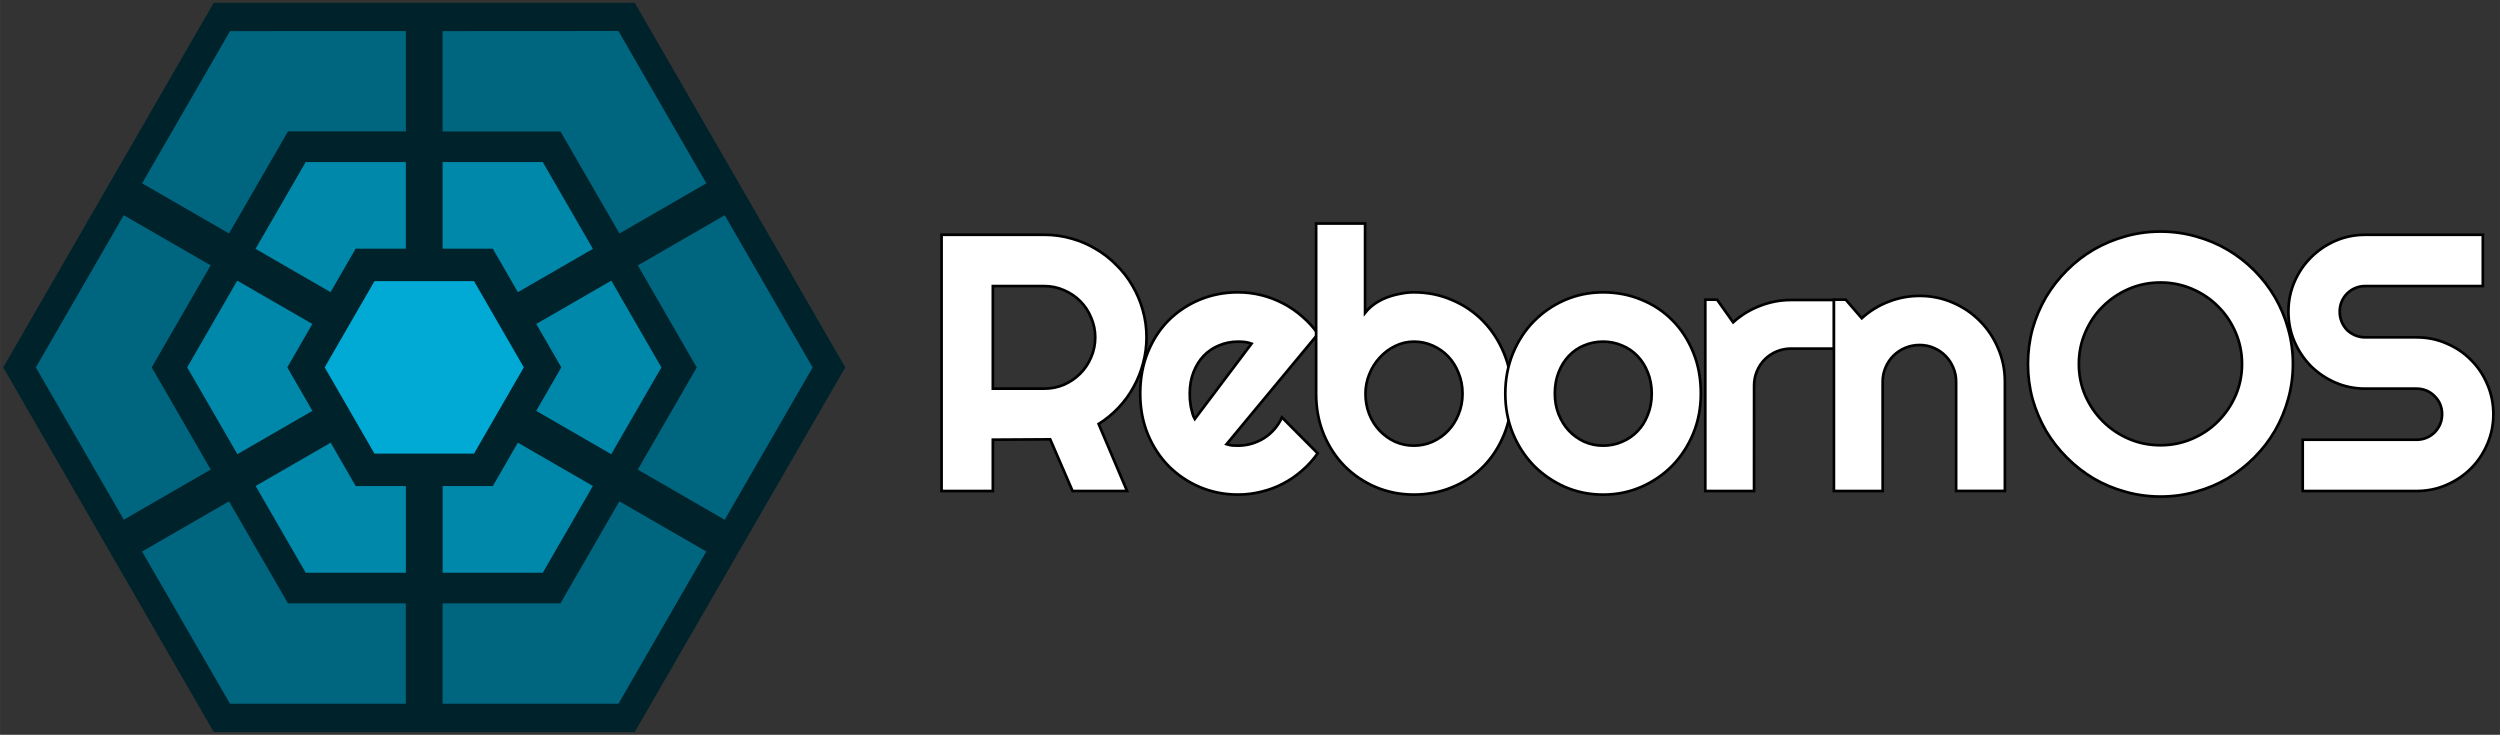 <?xml version="1.0" encoding="UTF-8" standalone="no"?>
<svg
   xmlns:dc="http://purl.org/dc/elements/1.1/"
   xmlns:cc="http://creativecommons.org/ns#"
   xmlns:rdf="http://www.w3.org/1999/02/22-rdf-syntax-ns#"
   xmlns:svg="http://www.w3.org/2000/svg"
   xmlns="http://www.w3.org/2000/svg"
   xmlns:sodipodi="http://sodipodi.sourceforge.net/DTD/sodipodi-0.dtd"
   xmlns:inkscape="http://www.inkscape.org/namespaces/inkscape"
   width="412.169"
   height="121.141"
   viewBox="0 0 109.028 32.045"
   version="1.1"
   id="svg10"
   sodipodi:docname="RebornOS_Logo_3.svg"
   inkscape:version="1.0.2 (e86c870879, 2021-01-15)">
  <rect x="0" y="0" width="109.028" height="32.045" fill="#333333" stroke="none"/>
  <defs
     id="defs14" />
  <sodipodi:namedview
     pagecolor="#ffffff"
     bordercolor="#666666"
     borderopacity="1"
     objecttolerance="10"
     gridtolerance="10"
     guidetolerance="10"
     inkscape:pageopacity="0"
     inkscape:pageshadow="2"
     inkscape:window-width="1920"
     inkscape:window-height="1004"
     id="namedview12"
     showgrid="false"
     inkscape:zoom="1"
     inkscape:cx="59.521594"
     inkscape:cy="-96.368585"
     inkscape:window-x="0"
     inkscape:window-y="0"
     inkscape:window-maximized="1"
     inkscape:current-layer="svg10"
     fit-margin-top="0"
     fit-margin-left="0"
     fit-margin-right="0"
     fit-margin-bottom="0"
     inkscape:document-rotation="0" />
  <path
     d="M 27.681,31.923 H 9.321 L 0.14,16.022 9.321,0.122 H 27.682 l 9.18,15.901 z"
     fill="#00222b"
     stroke="#aaeeff"
     stroke-opacity="0"
     id="path2"
     style="stroke-width:0.243" />
  <path
     d="m 10.032,1.357 -3.835,6.637 3.79,2.188 2.572,-4.452 h 5.141 v -4.376 z m 9.27,0 v 4.376 h 5.141 l 2.572,4.449 3.79,-2.188 -3.835,-6.642 z m 12.304,8.03 -3.79,2.188 2.57,4.45 -2.572,4.455 3.79,2.188 3.835,-6.642 z m -26.21,0 -3.833,6.636 3.835,6.642 3.79,-2.188 -2.572,-4.455 2.57,-4.45 z m 4.59,12.478 -3.79,2.188 3.833,6.638 h 7.668 v -4.376 h -5.138 z m 17.024,0 -2.57,4.45 h -5.138 v 4.376 h 7.668 l 3.833,-6.638 z"
     fill="#006680"
     id="path4"
     style="stroke-width:0.243" />
  <path
     d="m 13.331,7.067 -2.188,3.785 3.272,1.889 1.095,-1.897 h 2.188 V 7.067 Z m 5.971,0 v 3.778 h 2.188 l 1.095,1.897 3.272,-1.889 -2.188,-3.785 z m -8.958,5.173 -2.181,3.782 2.188,3.785 3.272,-1.889 -1.095,-1.897 1.093,-1.893 z m 16.314,0 -3.272,1.889 1.093,1.893 -1.095,1.897 3.272,1.889 2.188,-3.785 z m -12.238,7.066 -3.272,1.889 2.183,3.782 h 4.369 v -3.778 h -2.188 z m 8.164,0 -1.093,1.893 h -2.188 v 3.778 h 4.369 l 2.183,-3.782 z"
     fill="#0088aa"
     id="path6"
     style="stroke-width:0.243" />
  <path
     d="m 20.672,19.782 h -4.342 l -2.171,-3.76 2.171,-3.76 h 4.342 l 2.171,3.76 z"
     fill="#00aad4"
     id="path8"
     style="stroke-width:0.243" />
  <g
     id="g1112"
     transform="matrix(0.118,0,0,0.118,19.698,6.875)"
     style="fill:#ffffff;fill-opacity:1;stroke:#000000;stroke-opacity:1">
    <path
       d="m 200.011,47.467 v 37.908 h 18.953 q 3.897,0 7.331,-1.453 3.435,-1.52 6.001,-4.095 2.575,-2.575 4.029,-6.001 1.52,-3.501 1.52,-7.397 0,-3.897 -1.52,-7.331 -1.453,-3.501 -4.029,-6.076 -2.575,-2.575 -6.001,-4.029 -3.435,-1.52 -7.331,-1.52 z m 0,75.753 H 181.058 V 28.504 h 37.908 q 5.218,0 10.039,1.387 4.821,1.32 8.982,3.831 4.227,2.443 7.661,5.944 3.501,3.435 5.944,7.661 2.5,4.227 3.831,9.048 1.387,4.821 1.387,10.039 0,4.887 -1.255,9.502 -1.2,4.623 -3.501,8.783 -2.245,4.161 -5.548,7.661 -3.303,3.501 -7.397,6.076 l 10.502,24.766 H 229.467 l -8.255,-19.086 -21.2,0.132 z m 86.366,-17.305 q 1.057,0.33 2.113,0.462 1.057,0.066 2.113,0.066 2.64,0 5.085,-0.726 2.443,-0.726 4.557,-2.047 2.18,-1.387 3.831,-3.303 1.717,-1.98 2.773,-4.359 l 13.208,13.274 q -2.5,3.567 -5.801,6.406 -3.237,2.84 -7.066,4.821 -3.765,1.98 -8.001,2.97 -4.161,1.057 -8.585,1.057 -7.463,0 -14.067,-2.773 -6.538,-2.773 -11.502,-7.727 -4.887,-4.953 -7.727,-11.756 -2.84,-6.868 -2.84,-15.058 0,-8.387 2.84,-15.323 2.84,-6.934 7.727,-11.822 4.953,-4.887 11.502,-7.595 6.604,-2.707 14.067,-2.707 4.425,0 8.651,1.057 4.227,1.057 8.001,3.038 3.831,1.98 7.131,4.887 3.303,2.84 5.801,6.406 z m 9.246,-37.182 q -1.255,-0.462 -2.5,-0.594 -1.2,-0.132 -2.5,-0.132 -3.699,0 -7.001,1.387 -3.237,1.32 -5.681,3.831 -2.377,2.5 -3.765,6.076 -1.387,3.501 -1.387,7.925 0,1 0.066,2.245 0.132,1.255 0.33,2.575 0.264,1.255 0.594,2.443 0.33,1.2 0.858,2.113 z"
       id="path12"
       style="fill:#ffffff;fill-opacity:1;stroke:#000000;stroke-width:1;stroke-opacity:1" />
    <path
       d="m 391.762,87.225 q 0,8.321 -2.84,15.19 -2.84,6.868 -7.727,11.822 -4.887,4.887 -11.502,7.595 -6.538,2.707 -14.067,2.707 -7.463,0 -14.067,-2.773 -6.538,-2.773 -11.502,-7.727 -4.887,-4.953 -7.727,-11.756 -2.84,-6.868 -2.84,-15.058 v -62.873 h 18.096 v 33.021 q 1.453,-1.85 3.501,-3.303 2.113,-1.453 4.501,-2.377 2.443,-0.924 5.019,-1.387 2.575,-0.528 5.019,-0.528 7.529,0 14.067,2.84 6.604,2.773 11.502,7.793 4.887,5.019 7.727,11.888 2.84,6.801 2.84,14.925 z m -18.163,0 q 0,-4.095 -1.453,-7.595 -1.387,-3.567 -3.831,-6.141 -2.443,-2.575 -5.746,-4.029 -3.237,-1.453 -6.934,-1.453 -3.699,0 -7.001,1.65 -3.237,1.585 -5.681,4.293 -2.443,2.64 -3.831,6.141 -1.387,3.435 -1.387,7.131 0,4.095 1.387,7.595 1.387,3.501 3.831,6.076 2.443,2.575 5.681,4.095 3.303,1.453 7.001,1.453 3.699,0 6.934,-1.453 3.303,-1.52 5.746,-4.095 2.443,-2.575 3.831,-6.076 1.453,-3.501 1.453,-7.595 z"
       id="path14"
       style="fill:#ffffff;fill-opacity:1;stroke:#000000;stroke-width:1;stroke-opacity:1" />
    <path
       d="m 461.683,87.225 q 0,7.925 -2.84,14.802 -2.84,6.801 -7.727,11.822 -4.887,4.953 -11.502,7.859 -6.538,2.84 -14.067,2.84 -7.463,0 -14.067,-2.84 -6.538,-2.905 -11.502,-7.859 -4.887,-5.019 -7.727,-11.822 -2.84,-6.868 -2.84,-14.802 0,-8.057 2.84,-14.925 2.84,-6.868 7.727,-11.822 4.953,-5.019 11.502,-7.859 6.604,-2.84 14.067,-2.84 7.529,0 14.067,2.707 6.604,2.64 11.502,7.595 4.887,4.887 7.727,11.822 2.84,6.868 2.84,15.323 z m -18.163,0 q 0,-4.359 -1.453,-7.859 -1.387,-3.567 -3.831,-6.076 -2.443,-2.575 -5.746,-3.897 -3.237,-1.387 -6.934,-1.387 -3.699,0 -7.001,1.387 -3.237,1.32 -5.681,3.897 -2.377,2.5 -3.765,6.076 -1.387,3.501 -1.387,7.859 0,4.095 1.387,7.595 1.387,3.501 3.765,6.076 2.443,2.575 5.681,4.095 3.303,1.453 7.001,1.453 3.699,0 6.934,-1.387 3.303,-1.387 5.746,-3.897 2.443,-2.5 3.831,-6.076 1.453,-3.567 1.453,-7.859 z m 37.826,35.993 H 463.317 V 52.486 h 4.359 l 5.944,8.387 q 4.359,-3.963 9.907,-6.076 5.548,-2.18 11.502,-2.18 h 15.917 v 17.963 h -15.917 q -2.84,0 -5.351,1.057 -2.5,1.057 -4.359,2.905 -1.85,1.85 -2.905,4.359 -1.057,2.5 -1.057,5.351 z"
       id="path16"
       style="fill:#ffffff;fill-opacity:1;stroke:#000000;stroke-width:1;stroke-opacity:1" />
    <path
       d="M 528.888,123.218 H 510.858 V 52.486 h 4.359 l 5.944,6.868 c 2.906,-2.642 6.186,-4.667 9.842,-6.076 3.699,-1.454 7.551,-2.18 11.558,-2.18 4.314,0 8.387,0.833 12.218,2.5 3.831,1.629 7.177,3.896 10.039,6.801 2.862,2.862 5.107,6.23 6.736,10.105 1.667,3.831 2.5,7.925 2.5,12.284 V 123.195 H 556.023 V 82.788 c 0,-1.849 -0.352,-3.588 -1.057,-5.218 -0.705,-1.667 -1.673,-3.12 -2.905,-4.359 -1.234,-1.234 -2.664,-2.202 -4.293,-2.905 -1.629,-0.705 -3.368,-1.057 -5.218,-1.057 -1.894,0 -3.677,0.352 -5.351,1.057 -1.667,0.705 -3.12,1.673 -4.359,2.905 -1.234,1.234 -2.202,2.686 -2.905,4.359 -0.705,1.629 -1.057,3.368 -1.057,5.218 z M 680.514,76.262 c 0,4.491 -0.594,8.827 -1.783,13.01 -1.145,4.139 -2.774,8.035 -4.887,11.69 -2.114,3.611 -4.667,6.913 -7.661,9.907 -3.001,3.001 -6.303,5.576 -9.907,7.727 -3.611,2.114 -7.507,3.743 -11.69,4.887 -4.183,1.189 -8.519,1.783 -13.01,1.783 -4.491,0 -8.827,-0.594 -13.01,-1.783 -4.139,-1.145 -8.035,-2.774 -11.69,-4.887 -3.611,-2.158 -6.913,-4.733 -9.907,-7.727 -3.001,-3.001 -5.576,-6.303 -7.727,-9.907 -2.114,-3.654 -3.765,-7.551 -4.953,-11.69 -1.145,-4.183 -1.717,-8.519 -1.717,-13.01 0,-4.491 0.572,-8.827 1.717,-13.01 1.189,-4.183 2.84,-8.079 4.953,-11.69 2.158,-3.611 4.733,-6.913 7.727,-9.907 3.001,-3.001 6.303,-5.554 9.907,-7.661 3.654,-2.114 7.551,-3.743 11.69,-4.887 4.183,-1.189 8.519,-1.783 13.01,-1.783 4.491,0 8.827,0.594 13.01,1.783 4.183,1.145 8.079,2.774 11.69,4.887 3.611,2.114 6.913,4.667 9.907,7.661 3.001,3.001 5.554,6.303 7.661,9.907 2.114,3.611 3.743,7.507 4.887,11.69 1.189,4.183 1.783,8.519 1.783,13.01 z m -18.823,0 c 0,-4.139 -0.792,-8.035 -2.377,-11.69 -1.585,-3.699 -3.742,-6.891 -6.471,-9.577 -2.686,-2.73 -5.878,-4.887 -9.577,-6.471 -3.654,-1.585 -7.551,-2.377 -11.69,-2.377 -4.183,0 -8.101,0.792 -11.756,2.377 -3.654,1.585 -6.846,3.742 -9.577,6.471 -2.73,2.686 -4.887,5.878 -6.471,9.577 -1.585,3.654 -2.377,7.551 -2.377,11.69 0,4.139 0.792,8.035 2.377,11.69 1.585,3.611 3.742,6.778 6.471,9.502 2.73,2.73 5.922,4.887 9.577,6.471 3.654,1.585 7.573,2.377 11.756,2.377 4.139,0 8.035,-0.792 11.69,-2.377 3.699,-1.585 6.891,-3.742 9.577,-6.471 2.73,-2.73 4.887,-5.897 6.471,-9.502 1.585,-3.654 2.377,-7.551 2.377,-11.69 z m 17.153,-19.351 c 0,-3.919 0.748,-7.595 2.245,-11.029 1.497,-3.434 3.522,-6.428 6.076,-8.982 2.598,-2.598 5.614,-4.645 9.048,-6.141 3.434,-1.497 7.11,-2.245 11.029,-2.245 h 43.457 v 18.953 h -43.457 c -1.32,0 -2.553,0.242 -3.699,0.726 -1.145,0.484 -2.157,1.167 -3.038,2.047 -0.837,0.837 -1.497,1.827 -1.98,2.97 -0.484,1.145 -0.726,2.378 -0.726,3.699 0,1.32 0.242,2.575 0.726,3.765 0.484,1.145 1.144,2.157 1.98,3.038 0.88,0.837 1.893,1.497 3.038,1.98 1.145,0.484 2.378,0.726 3.699,0.726 h 18.953 c 3.919,0 7.595,0.748 11.029,2.245 3.479,1.454 6.494,3.479 9.048,6.076 2.598,2.554 4.623,5.57 6.076,9.048 1.497,3.434 2.245,7.11 2.245,11.029 0,3.919 -0.748,7.595 -2.245,11.029 -1.454,3.434 -3.479,6.45 -6.076,9.048 -2.554,2.554 -5.57,4.579 -9.048,6.076 -3.434,1.497 -7.11,2.245 -11.029,2.245 H 684.125 v -18.953 h 42.069 c 1.32,0 2.553,-0.242 3.699,-0.726 1.145,-0.484 2.135,-1.144 2.97,-1.98 0.88,-0.88 1.563,-1.893 2.047,-3.037 0.484,-1.145 0.726,-2.378 0.726,-3.699 0,-1.32 -0.242,-2.553 -0.726,-3.699 -0.484,-1.145 -1.167,-2.135 -2.047,-2.97 -0.837,-0.88 -1.827,-1.563 -2.97,-2.047 -1.145,-0.484 -2.378,-0.726 -3.699,-0.726 h -18.953 c -3.919,0 -7.595,-0.748 -11.029,-2.245 -3.434,-1.497 -6.45,-3.522 -9.048,-6.076 -2.554,-2.598 -4.579,-5.614 -6.076,-9.048 -1.497,-3.479 -2.245,-7.177 -2.245,-11.095 z"
       id="path18"
       style="fill:#ffffff;fill-opacity:1;stroke:#000000;stroke-width:1;stroke-opacity:1"
       sodipodi:nodetypes="ccccccscccsccscccscccccsccsccsccsccsccsccsccsccsscccscccscccscccscsscsccsccsscccsscccscccsccscccscccssscccc" />
  </g>
</svg>
